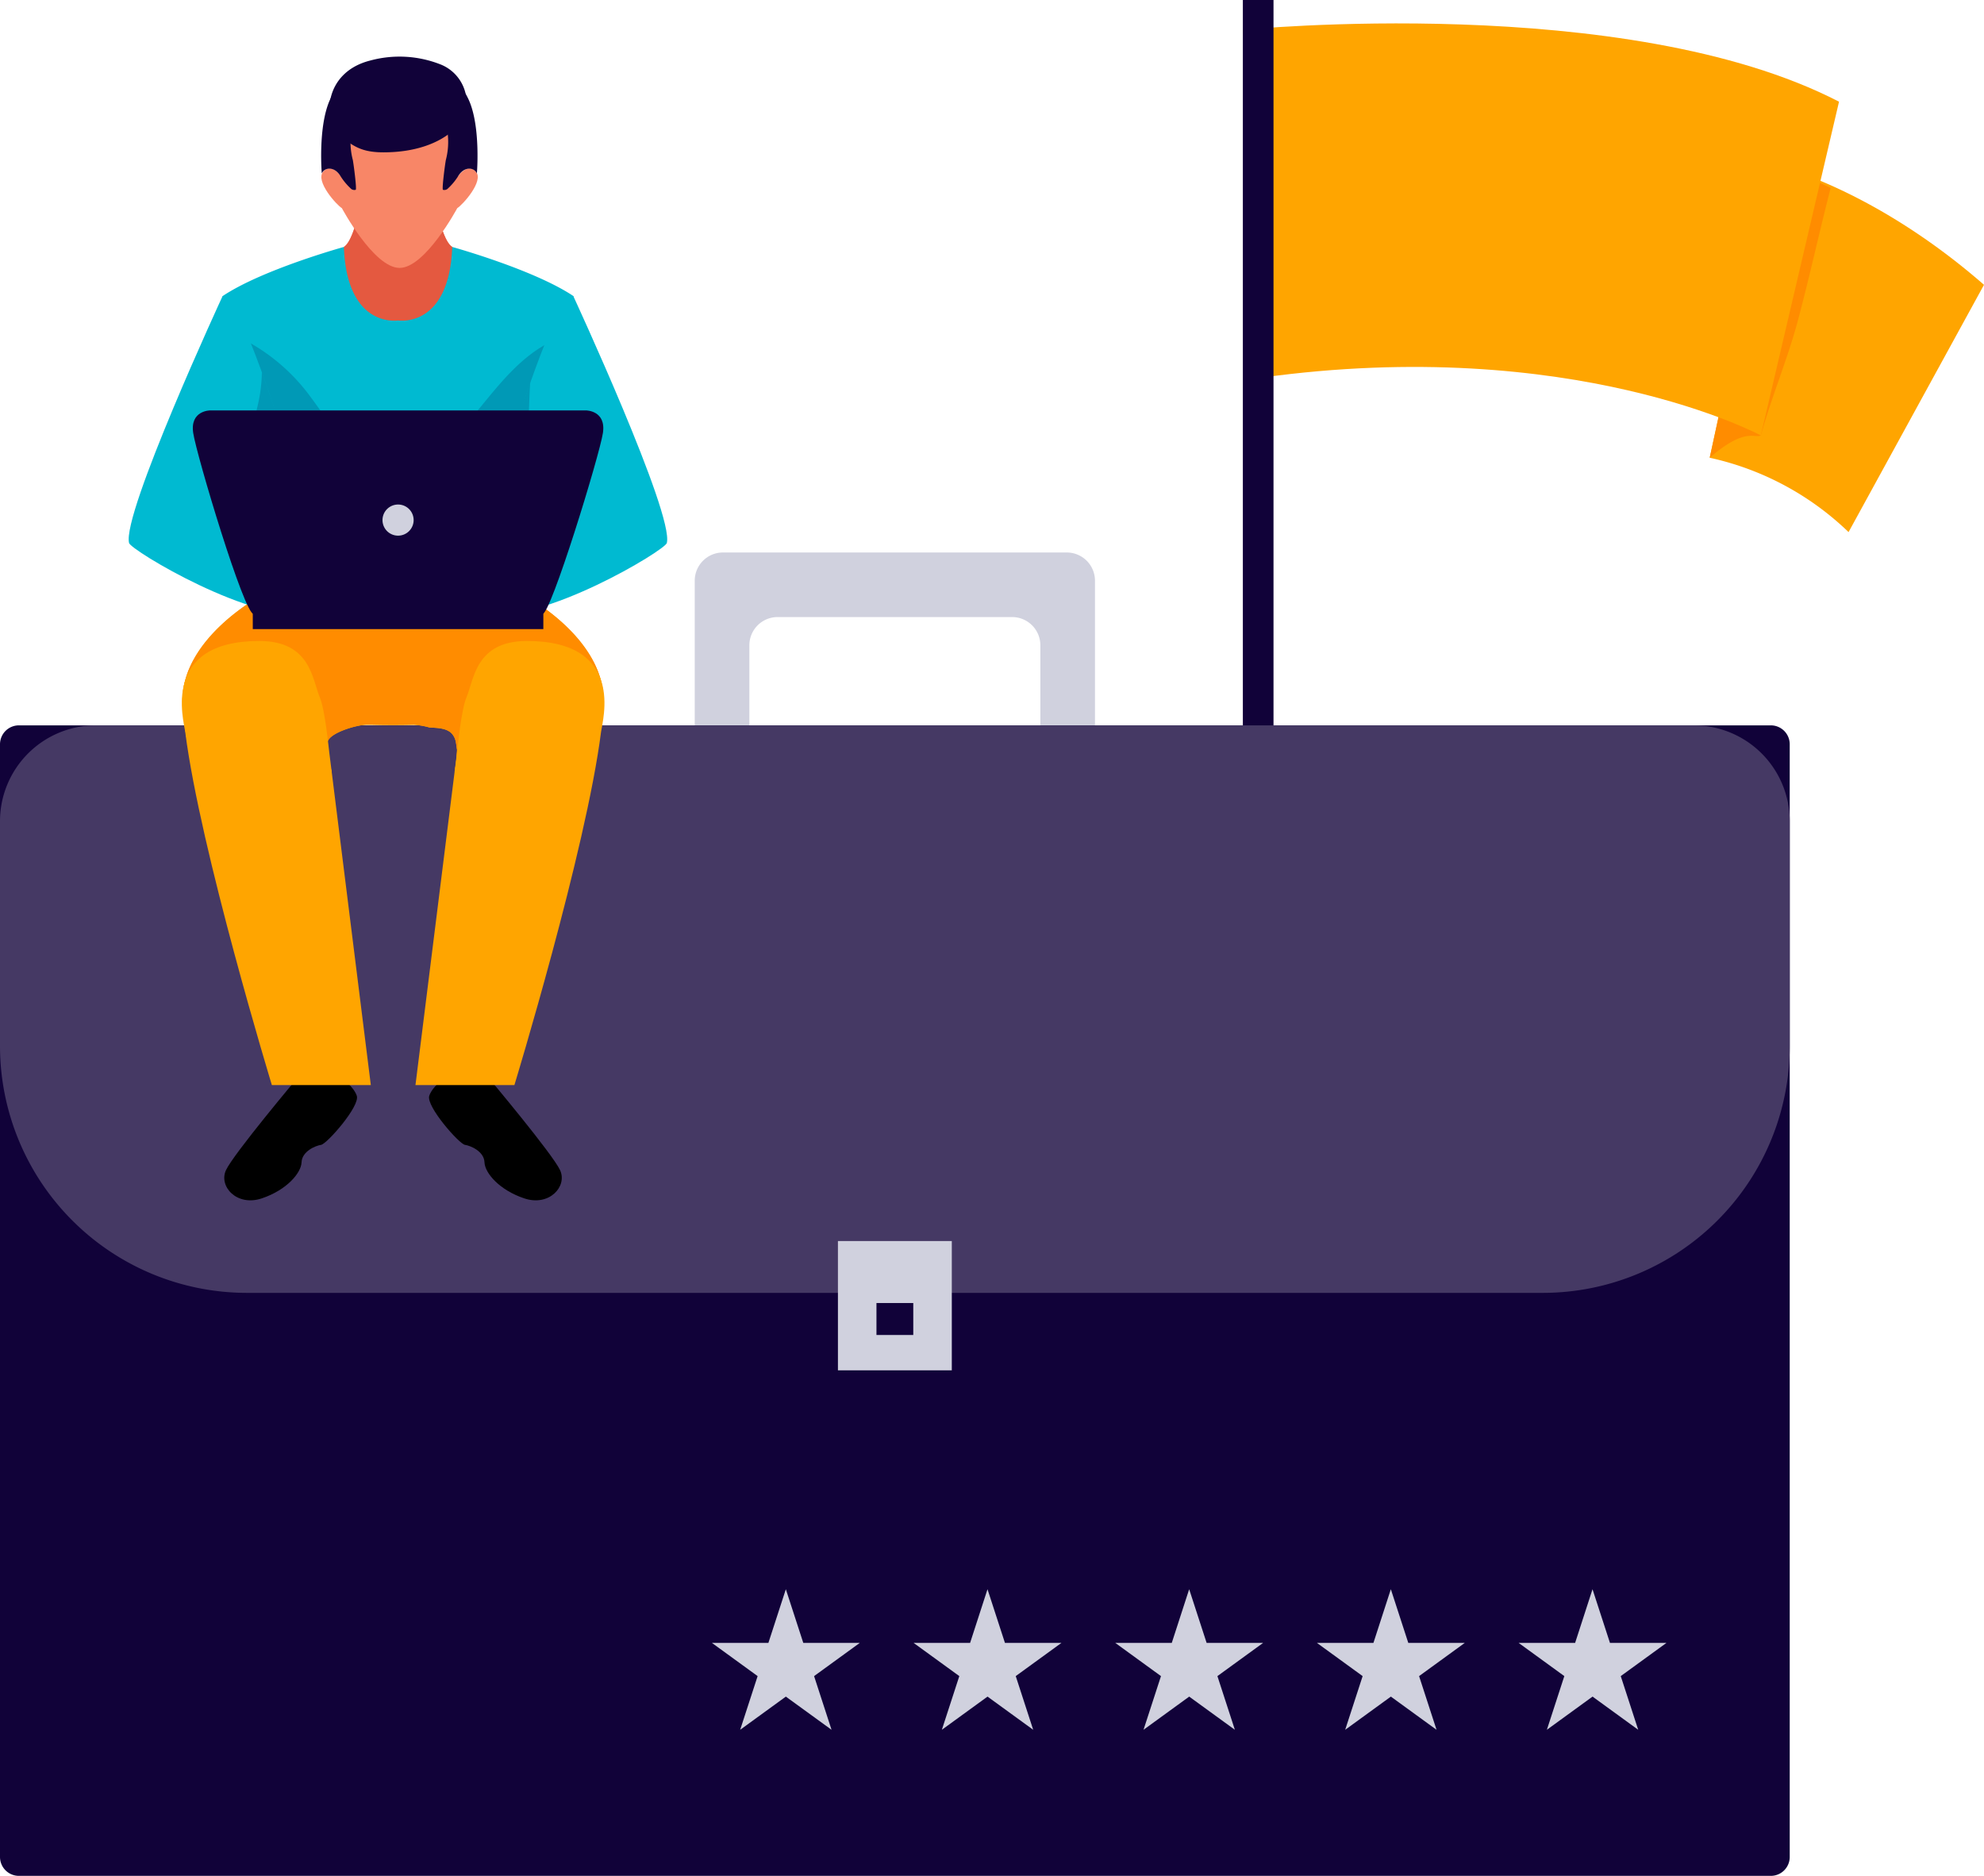 <svg xmlns="http://www.w3.org/2000/svg" width="466.001" height="440.617" viewBox="0 0 466.001 440.617">
  <g id="Grupo_112" data-name="Grupo 112" transform="translate(-294.16 -133.202)">
    <g id="Grupo_106" data-name="Grupo 106" transform="translate(573.471 133.202)">
      <path id="Caminho_219" data-name="Caminho 219" d="M388.283,140.825s22.974,5.121,49.5,28.247l-31.811,58.081a67.8,67.8,0,0,0-32.613-17.462Z" transform="translate(-251.095 -102.172)" fill="#FFA500"/>
      <path id="Caminho_220" data-name="Caminho 220" d="M394.013,177.681c2.789-10.394,5.065-20.935,7.758-31.355a98.738,98.738,0,0,0-13.487-5.5l-14.922,68.866c8.326-7.235,10.551-4.482,12.007-5.243C387.857,195.494,391.619,186.59,394.013,177.681Z" transform="translate(-251.095 -102.172)" fill="#FF8C00"/>
      <path id="Caminho_221" data-name="Caminho 221" d="M351.75,135.791s89.958-8.969,139.947,16.884l-18.365,78.388S429.215,207.364,356,217.495Z" transform="translate(-339.06 -128.787)" fill="#FFA500"/>
      <rect id="Retângulo_79" data-name="Retângulo 79" width="7.199" height="308.292" transform="translate(12.611)" fill="#110239"/>
      <rect id="Retângulo_80" data-name="Retângulo 80" width="18.206" height="14.465" transform="translate(7.108 298.976)" fill="#110239"/>
      <rect id="Retângulo_81" data-name="Retângulo 81" width="32.421" height="7.274" transform="translate(0 310.282)" fill="#110239"/>
    </g>
    <g id="Grupo_107" data-name="Grupo 107" transform="translate(294.16 262.974)">
      <path id="Caminho_222" data-name="Caminho 222" d="M326.343,165.428v51.378h12.833V180.593a6.626,6.626,0,0,1,6.627-6.627h55.089a6.63,6.63,0,0,1,6.632,6.627v36.212h12.828V165.428a6.63,6.63,0,0,0-6.627-6.632H332.97A6.633,6.633,0,0,0,326.343,165.428Z" transform="translate(-163.164 -158.796)" fill="#d0d1de"/>
      <path id="Retângulo_82" data-name="Retângulo 82" d="M4.442,0H415.929a4.441,4.441,0,0,1,4.441,4.441V265.8a4.441,4.441,0,0,1-4.441,4.441H4.441A4.441,4.441,0,0,1,0,265.8V4.442A4.442,4.442,0,0,1,4.442,0Z" transform="translate(0 40.606)" fill="#110239"/>
      <path id="Caminho_223" data-name="Caminho 223" d="M714.533,242.095V189.322a22.52,22.52,0,0,0-22.522-22.517H316.682a22.52,22.52,0,0,0-22.522,22.517v52.772a58.01,58.01,0,0,0,58,58.01H656.523A58.011,58.011,0,0,0,714.533,242.095Z" transform="translate(-294.16 -126.197)" fill="#453964"/>
      <rect id="Retângulo_83" data-name="Retângulo 83" width="26.746" height="30.368" transform="translate(196.813 161.736)" fill="#d0d1de"/>
      <rect id="Retângulo_84" data-name="Retângulo 84" width="8.644" height="7.507" transform="translate(205.864 176.294)" fill="#110239"/>
    </g>
    <g id="Grupo_110" data-name="Grupo 110" transform="translate(324.386 146.521)">
      <path id="Caminho_224" data-name="Caminho 224" d="M330.284,140.412h-14.07s-2.023,19.166-5.694,21.448c0,0-4.528,22.639,12.732,22.639,20.88,0,12.726-22.639,12.726-22.639C332.312,159.578,330.284,140.412,330.284,140.412Z" transform="translate(-259.98 -117.172)" fill="#f88667"/>
      <path id="Caminho_225" data-name="Caminho 225" d="M330.284,140.412h-14.07s-2.023,19.166-5.694,21.448c0,0-4.528,22.639,12.732,22.639,20.88,0,12.726-22.639,12.726-22.639C332.312,159.578,330.284,140.412,330.284,140.412Z" transform="translate(-259.98 -117.172)" fill="#e45940"/>
      <g id="Grupo_108" data-name="Grupo 108" transform="translate(45.208)">
        <path id="Caminho_226" data-name="Caminho 226" d="M345.354,157.575c-1.947-2.241-4.29,1.171-4.29,1.171s3.22-12.676,0-18.228-13.644-2.632-13.644-2.632-10.435-2.926-13.65,2.632,0,18.228,0,18.228-2.337-3.412-4.29-1.171,3.215,7.895,4.386,8.579c0,0,7.509,14.04,13.553,14.04s13.548-14.04,13.548-14.04C342.139,165.47,347.306,159.816,345.354,157.575Z" transform="translate(-309.001 -130.583)" fill="#f88667"/>
        <path id="Caminho_227" data-name="Caminho 227" d="M324.829,143.466s-7.895,1.389-8.772,5.628a16.747,16.747,0,0,0,.421,6.323c.2,1.075.958,6.845.674,6.987a1.217,1.217,0,0,1-1.024-.178A14.442,14.442,0,0,1,313.462,159c-1.5-2.2-3.656-1.83-4.279-.441,0,0-1.754-20.8,6.946-21.529S324.829,143.466,324.829,143.466Z" transform="translate(-309.038 -131.142)" fill="#110239"/>
        <path id="Caminho_228" data-name="Caminho 228" d="M313.166,143.466s7.895,1.389,8.772,5.628a16.741,16.741,0,0,1-.421,6.323c-.2,1.075-.958,6.845-.674,6.987a1.216,1.216,0,0,0,1.024-.178A14.442,14.442,0,0,0,324.534,159c1.5-2.2,3.656-1.83,4.279-.441,0,0,1.754-20.8-6.946-21.529S313.166,143.466,313.166,143.466Z" transform="translate(-292.233 -131.142)" fill="#110239"/>
        <path id="Caminho_229" data-name="Caminho 229" d="M341.429,144.649a9.7,9.7,0,0,0-5.694-6.916,26.206,26.206,0,0,0-16.762-1c-11.038,2.8-11.206,14.232-7.028,17.675,3.149,2.6,5.3,3.884,10.171,3.884C337.424,158.288,343.8,149.293,341.429,144.649Z" transform="translate(-307.471 -135.828)" fill="#110239"/>
      </g>
      <path id="Caminho_230" data-name="Caminho 230" d="M358.418,144.642c-.735,19.247-12.732,17.26-12.732,17.26s-11.986,1.987-12.727-17.26c0,0-19.151,5.294-28.49,11.55a184.867,184.867,0,0,1,4.229,35.472l10.947,42.4,26.041,1.288,26.041-1.288,10.947-42.4a184.878,184.878,0,0,1,4.228-35.472C377.564,149.936,358.418,144.642,358.418,144.642Z" transform="translate(-282.421 -99.954)" fill="#00bad1"/>
      <path id="Caminho_231" data-name="Caminho 231" d="M379.442,151.1c-11.905,6.343-17.691,20.935-29.251,28.09-11.961,7.4-20.423-7.55-26.244-15.323A45.192,45.192,0,0,0,304.8,148.626a181.038,181.038,0,0,1,2.55,26.822l10.947,42.4,26.041,1.288,26.041-1.288,10.947-42.4a179.832,179.832,0,0,1,2.484-26.411C382.3,149.691,380.821,150.36,379.442,151.1Z" transform="translate(-281.073 -83.738)" fill="#00547a" opacity="0.32" style="mix-blend-mode: multiply;isolation: isolate"/>
      <path id="Caminho_232" data-name="Caminho 232" d="M401.539,185.468c0-14.882-18.456-24.667-18.456-24.667H321.067s-18.456,9.786-18.456,24.667a74.422,74.422,0,0,0,1.491,11.489h20.6c-.837,1.511-1.6,2.921-2.2,4.112-.183.36-.385.679-.578,1.024h14.983c1.131,0,.766.472.451-1.192-.456-2.368-1.922-3.712-.482-6.2,1.131-1.947,6.663-3.544,8.893-3.59.487-.01.974-.01,1.445,0q4.86.114,9.72,0a17.319,17.319,0,0,1,3.615.6c1.05.172,4.163-.1,5.506,1.668.877,1.156.8,2.185,1.055,3.595a34.064,34.064,0,0,1-.568,5.116h18.776a55.128,55.128,0,0,1-3.6-5.136h18.329A74.425,74.425,0,0,0,401.539,185.468Z" transform="translate(-289.987 -34.181)" fill="#FFA500"/>
      <path id="Caminho_233" data-name="Caminho 233" d="M401.539,185.468c0-14.882-18.456-24.667-18.456-24.667H321.067s-18.456,9.786-18.456,24.667a74.422,74.422,0,0,0,1.491,11.489h20.6c-.837,1.511-1.6,2.921-2.2,4.112-.183.36-.385.679-.578,1.024h14.983c1.131,0,.766.472.451-1.192-.456-2.368-1.922-3.712-.482-6.2,1.131-1.947,6.663-3.544,8.893-3.59.487-.01.974-.01,1.445,0q4.86.114,9.72,0a17.319,17.319,0,0,1,3.615.6c1.05.172,4.163-.1,5.506,1.668.877,1.156.8,2.185,1.055,3.595a34.064,34.064,0,0,1-.568,5.116h18.776a55.128,55.128,0,0,1-3.6-5.136h18.329A74.425,74.425,0,0,0,401.539,185.468Z" transform="translate(-289.987 -34.181)" fill="#FF8C00"/>
      <path id="Caminho_234" data-name="Caminho 234" d="M322.171,146.921s-23.684,51.18-21.96,57.99c.431,1.7,29.236,19.1,42.8,16.605l5.517-1.019S328.4,146.556,322.171,146.921Z" transform="translate(-300.121 -90.683)" fill="#00bad1"/>
      <path id="Caminho_235" data-name="Caminho 235" d="M341.877,146.921s23.684,51.18,21.96,57.99c-.431,1.7-29.235,19.1-42.8,16.605l-5.517-1.019S335.65,146.556,341.877,146.921Z" transform="translate(-237.439 -90.683)" fill="#00bad1"/>
      <path id="Caminho_236" data-name="Caminho 236" d="M309.781,150.451a35.73,35.73,0,0,1-.908,7.474c-2.094,9.248-5.395,18.9-1.932,28.293,2.621,7.1,6.82,14.319,10.688,21.143a17.241,17.241,0,0,0,3.757-.218l5.517-1.019S317.676,172.228,309.781,150.451Z" transform="translate(-278.499 -76.31)" fill="#00547a" opacity="0.32" style="mix-blend-mode: multiply;isolation: isolate"/>
      <path id="Caminho_237" data-name="Caminho 237" d="M328.927,204.861a33.241,33.241,0,0,0,2.621-13.639c-.314-9.451-.37-18.9-.218-28.358.066-4.082.172-8.042.411-11.915-7.676,21.772-16.22,53.152-16.22,53.152l5.517,1.019A22.623,22.623,0,0,0,328.927,204.861Z" transform="translate(-237.439 -74.287)" fill="#00547a" opacity="0.32" style="mix-blend-mode: multiply;isolation: isolate"/>
      <path id="Caminho_238" data-name="Caminho 238" d="M321.729,183.851s-15.023,17.878-16.783,21.681,2.54,8.584,8.391,6.632,9.269-5.947,9.365-8.488,3.22-3.889,4.583-4.092,9.172-9.076,8.392-11.515-4.7-5.111-4.7-5.111Z" transform="translate(-282.096 56.009)"/>
      <path id="Caminho_239" data-name="Caminho 239" d="M328.042,183.851s15.018,17.878,16.778,21.681-2.535,8.584-8.391,6.632-9.269-5.947-9.365-8.488-3.22-3.889-4.584-4.092-9.172-9.076-8.391-11.515,4.7-5.111,4.7-5.111Z" transform="translate(-243.495 56.009)"/>
      <path id="Caminho_240" data-name="Caminho 240" d="M335,176.155c-1.79-4.254-2.155-13.259-14.2-13.259-23.207,0-17.767,18.6-17.412,21.377,3.509,27.689,20.347,82.931,20.347,82.931h23.243s-8.452-67.689-9.76-78.124C337.035,187.644,336.224,179.081,335,176.155Z" transform="translate(-290.105 -25.654)" fill="#FFA500"/>
      <path id="Caminho_241" data-name="Caminho 241" d="M325.382,176.155c1.79-4.254,2.155-13.259,14.2-13.259,23.222,0,17.766,18.6,17.411,21.377-3.509,27.689-20.347,82.931-20.347,82.931H313.406s8.452-67.689,9.76-78.124C323.344,187.644,324.155,179.081,325.382,176.155Z" transform="translate(-246.048 -25.654)" fill="#FFA500"/>
      <g id="Grupo_109" data-name="Grupo 109" transform="translate(15.065 83.086)">
        <rect id="Retângulo_85" data-name="Retângulo 85" width="68.248" height="4.046" transform="translate(14.081 47.317)" fill="#110239"/>
        <path id="Caminho_242" data-name="Caminho 242" d="M395.457,152.215h-88.32s-4.766,0-3.95,5.319,11.951,42.52,14.2,42.52h67.831c1.972,0,13.376-37.2,14.192-42.52S395.457,152.215,395.457,152.215Z" transform="translate(-303.092 -152.215)" fill="#110239"/>
        <path id="Caminho_243" data-name="Caminho 243" d="M319.191,160.225a3.656,3.656,0,1,1-3.656-3.651A3.654,3.654,0,0,1,319.191,160.225Z" transform="translate(-267.328 -134.472)" fill="#d0d1de"/>
      </g>
    </g>
    <g id="Grupo_111" data-name="Grupo 111" transform="translate(461.377 506.494)">
      <path id="Caminho_244" data-name="Caminho 244" d="M344.5,206.824l4.1,12.611h13.26l-10.726,7.793,4.1,12.61L344.5,232.045l-10.727,7.794,4.1-12.61-10.727-7.793H340.4Z" transform="translate(-327.139 -206.824)" fill="#d0d1de"/>
      <path id="Caminho_245" data-name="Caminho 245" d="M353.839,206.824l4.1,12.611h13.259l-10.727,7.793,4.1,12.61-10.726-7.794-10.727,7.794,4.1-12.61-10.727-7.793h13.259Z" transform="translate(-289.113 -206.824)" fill="#d0d1de"/>
      <path id="Caminho_246" data-name="Caminho 246" d="M363.181,206.824l4.1,12.611h13.259l-10.727,7.793,4.1,12.61-10.726-7.794-10.728,7.794,4.1-12.61-10.727-7.793h13.26Z" transform="translate(-251.086 -206.824)" fill="#d0d1de"/>
      <path id="Caminho_247" data-name="Caminho 247" d="M372.523,206.824l4.1,12.611h13.259l-10.726,7.793,4.1,12.61-10.726-7.794L361.8,239.839l4.1-12.61-10.728-7.793h13.26Z" transform="translate(-213.06 -206.824)" fill="#d0d1de"/>
      <path id="Caminho_248" data-name="Caminho 248" d="M381.865,206.824l4.1,12.611h13.259l-10.727,7.793,4.1,12.61-10.726-7.794-10.727,7.794,4.1-12.61-10.727-7.793h13.259Z" transform="translate(-175.033 -206.824)" fill="#d0d1de"/>
    </g>
  </g>
</svg>
